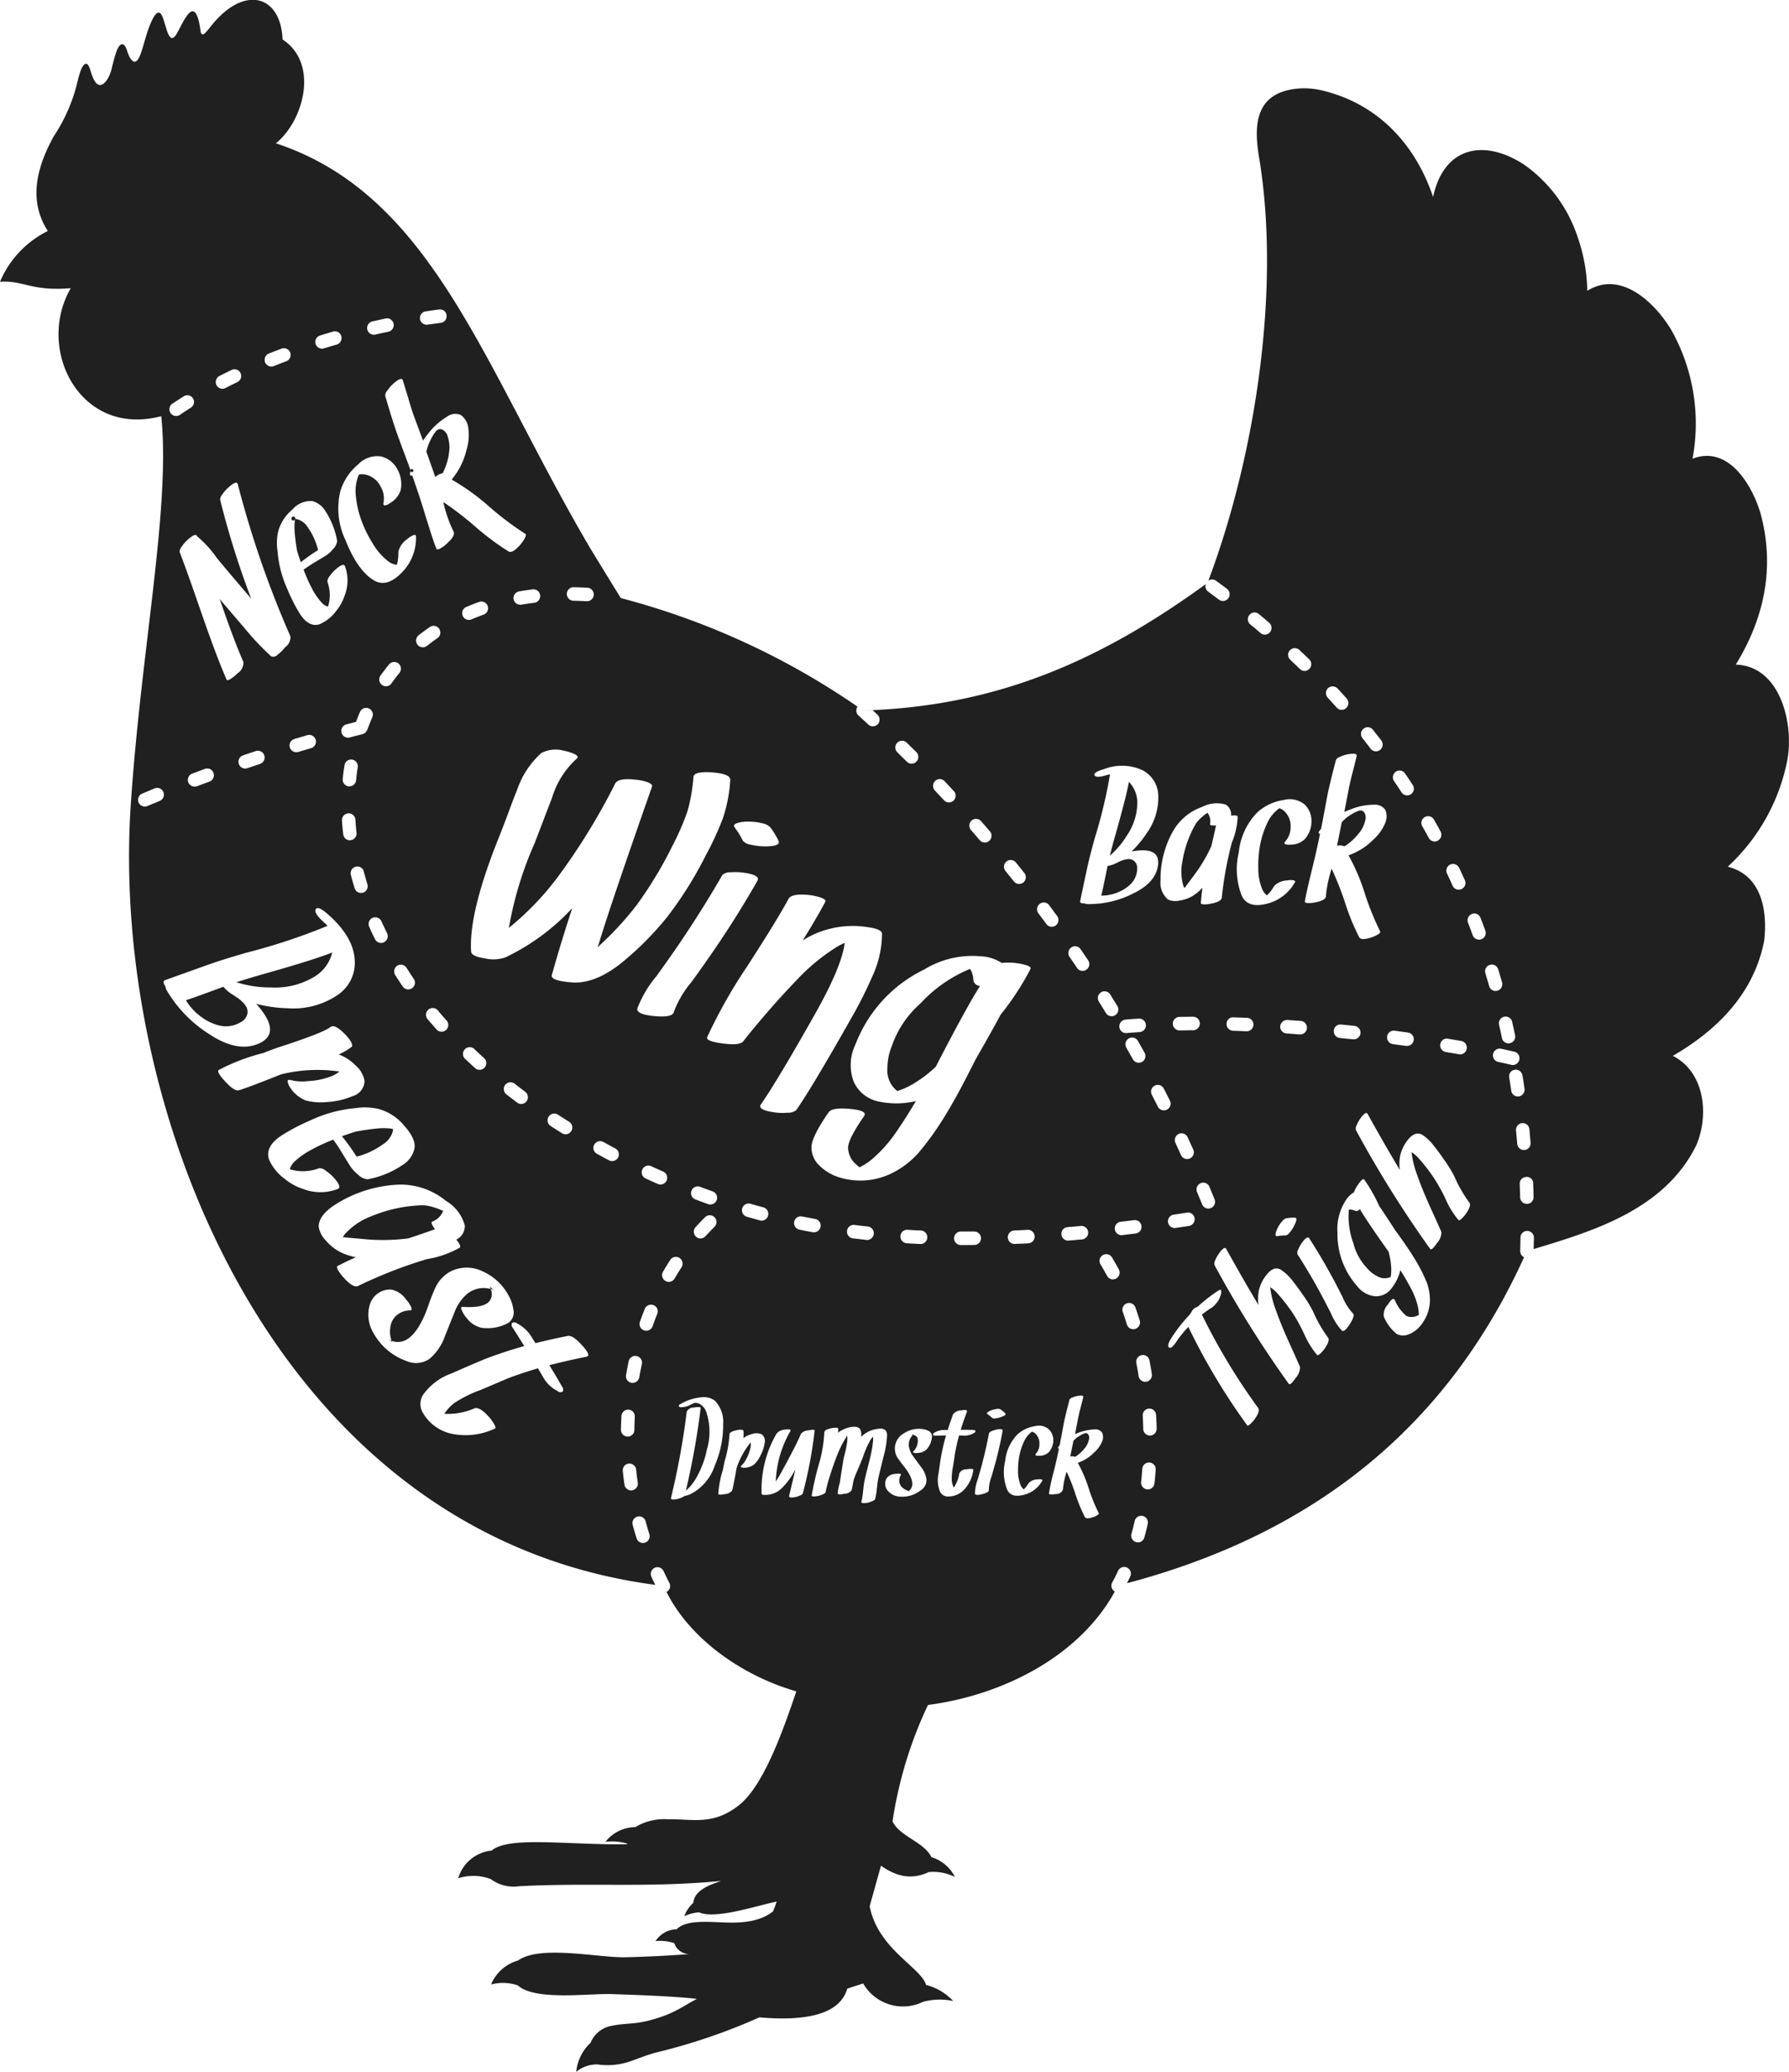 <svg xmlns="http://www.w3.org/2000/svg" width="209" height="242" viewBox="0 0 209 242">
<defs>
    <style>
      .cls-1 {
        fill: #202020;
        fill-rule: evenodd;
      }
    </style>
  </defs>
  <path class="cls-1" d="M3836.48,2775.7a2.215,2.215,0,0,0,1.29-1.25l-0.01-.01c-0.13-.06-0.22-0.1-0.29-0.13a0.576,0.576,0,0,1-.09-0.05,0.09,0.09,0,0,0-.05-0.01,9,9,0,0,0-1.13-.36,3.958,3.958,0,0,0-1.1-.1c-0.61.03-1.2,0.09-1.76,0.17a17.04,17.04,0,0,0-4,1.12,7.883,7.883,0,0,0-3.05,2.07c-0.08.11-.16,0.22-0.24,0.35,0.28,0.04.99,0.11,2.13,0.2a23.046,23.046,0,0,0,5.53-.05c1.3-.43,2.34-0.79,3.11-1.07C3836.45,2776.07,3836.33,2775.78,3836.48,2775.7Zm-5.77-9.02a2.6,2.6,0,0,0,1.2-1.62c0-.08-0.01-0.13-0.01-0.18-0.07-.03-0.09-0.03-0.06-0.01a1.624,1.624,0,0,0-.47-0.07,7.7,7.7,0,0,0-1.27.01c-0.9.09-1.75,0.22-2.55,0.37-0.51.16-1.05,0.34-1.6,0.54a24.9,24.9,0,0,1,1.71,2.38A8.87,8.87,0,0,0,3830.71,2766.68Zm12.84,16.93a0.165,0.165,0,0,1,.12.06,0.536,0.536,0,0,0,.11.05,2.073,2.073,0,0,1-.53-0.44c-0.05-.07-0.06-0.09-0.07-0.1s0.02,0.04.06,0.11a2.759,2.759,0,0,1,.08.27,0.076,0.076,0,0,0,.04.01A1.206,1.206,0,0,0,3843.55,2783.61Zm-11.78,6.13c0.07,0.08.07,0.06,0.01-.04a0.381,0.381,0,0,1-.03-0.1,2.607,2.607,0,0,1-.37-0.19A2.01,2.01,0,0,1,3831.77,2789.74Zm60.97,10.78a0.108,0.108,0,0,1,.06-0.04,0.219,0.219,0,0,1,.05-0.03,1.422,1.422,0,0,1-.33.11h0c0.06,0.01.09,0.03,0.14,0.04,0.01,0,.01-0.01.01-0.02A0.728,0.728,0,0,0,3892.74,2800.52Zm20.14-.13h-0.02a0.26,0.26,0,0,1-.13.02,0.689,0.689,0,0,1-.08.03,0.168,0.168,0,0,1-.08.04c-0.05.02-.08,0.03-0.1,0.04-0.08.04-.13,0.07-0.16,0.08a1.709,1.709,0,0,0-.17.11c-0.16.09-.27,0.17-0.36,0.23a4.577,4.577,0,0,0-.38.36v0.01h0c-0.24,1.19-.36,1.79-0.37,1.82a0.916,0.916,0,0,1,.56.04h0.01c0.09-.06.16-0.1,0.21-0.14a4.186,4.186,0,0,0,.91-0.87,2.3,2.3,0,0,0,.49-0.99,0.715,0.715,0,0,0-.1-0.65A0.54,0.54,0,0,0,3912.88,2800.39Zm-20.37.17h-0.01C3892.42,2800.57,3892.43,2800.57,3892.51,2800.56Zm-0.27,6.62c0.05-.01.05-0.02-0.02-0.02a0.433,0.433,0,0,0-.05-0.01,0.943,0.943,0,0,1-.18.11A0.732,0.732,0,0,1,3892.24,2807.18Zm-77.45-56.55c-0.01-.01-0.03-0.05-0.06-0.09a0.405,0.405,0,0,1-.05-0.09l-0.01-.01a0.828,0.828,0,0,0-.11-0.15c-0.04-.05-0.08-0.09-0.12-0.14a0.983,0.983,0,0,0-.14-0.13c-0.06-.07-0.11-0.11-0.13-0.14l-0.01-.01c-0.01.01-.02,0-0.02-0.01-0.16-.13-0.28-0.23-0.39-0.31v-0.01c-0.02,0-.03-0.01-0.05-0.01q-0.285-.2-0.54-0.36a4.166,4.166,0,0,1-1.06-.91c-2.53.94-3.99,1.46-4.38,1.57,0.14,0.23.2,0.32,0.18,0.29,0.1,0.15.19,0.27,0.26,0.36a1.306,1.306,0,0,0,.16.2l0.09,0.09a1.971,1.971,0,0,0,.26.28,3.02,3.02,0,0,0,.31.31,0.631,0.631,0,0,1,.15.12,0.918,0.918,0,0,1,.16.14,0.953,0.953,0,0,0,.22.15,0.892,0.892,0,0,1,.15.12c0.17,0.11.31,0.2,0.43,0.28a1.752,1.752,0,0,0,.23.12c0.09,0.04.17,0.09,0.26,0.13,0.17,0.07.29,0.13,0.36,0.15a4.131,4.131,0,0,0,1.03.28,3.321,3.321,0,0,0,2.13-.44,1.454,1.454,0,0,0,.82-1.1,1.545,1.545,0,0,0-.08-0.57C3814.82,2750.69,3814.8,2750.65,3814.79,2750.63Zm109.58-13.89c0.13-.17.46-0.6,0.97-1.3a18.417,18.417,0,0,0,2.17-3.59c0.24-1.02.43-1.84,0.55-2.44-0.48.03-.71-0.01-0.7-0.13a1.665,1.665,0,0,0-.29-1.34l-0.01.01a1.4,1.4,0,0,0-.2.13,0.172,0.172,0,0,1-.07.04,0.038,0.038,0,0,1-.02.02,7.207,7.207,0,0,0-.68.6,2.857,2.857,0,0,0-.5.67,11.209,11.209,0,0,0-.59,1.21,12.844,12.844,0,0,0-.87,3.03,5.971,5.971,0,0,0,.11,2.8C3924.28,2736.54,3924.32,2736.64,3924.37,2736.74Zm-5.5-10.07a3.542,3.542,0,0,0-.98-2.34q-0.315,1.7-1.54,6.05c-0.3,1.04-.53,1.9-0.69,2.57a10.134,10.134,0,0,0,1.99-2.36A6.882,6.882,0,0,0,3918.87,2726.67Zm-96,20.33a4.578,4.578,0,0,0,1.94-2.74c-1.41.56-4.01,1.38-7.83,2.46-1.38.39-2.5,0.73-3.36,1.01a12.844,12.844,0,0,0,4.02.61A8.866,8.866,0,0,0,3822.87,2747Zm120.17-15.15h0.03c0.13-.08.23-0.15,0.32-0.21a6.772,6.772,0,0,0,1.36-1.31,3.419,3.419,0,0,0,.74-1.49,1.094,1.094,0,0,0-.15-1,0.707,0.707,0,0,0-.34-0.18,0.227,0.227,0,0,1-.04-0.01,0.241,0.241,0,0,1-.19.03c-0.04.02-.07,0.03-0.12,0.05a0.591,0.591,0,0,1-.12.06,0.811,0.811,0,0,1-.14.05c-0.13.07-.22,0.11-0.26,0.13-0.1.06-.19,0.12-0.26,0.16a4.686,4.686,0,0,0-.53.36,6.552,6.552,0,0,0-.58.53,0.031,0.031,0,0,1-.01.02v0.01c-0.36,1.79-.54,2.7-0.55,2.74A1.327,1.327,0,0,1,3943.04,2731.85Zm-27.79,5.73a0.549,0.549,0,0,0,.19-0.02l0.09-.03a2.1,2.1,0,0,0,.29-0.05c0.11-.03.22-0.05,0.32-0.08a0.461,0.461,0,0,1,.14-0.05,0.537,0.537,0,0,1,.15-0.04,1.27,1.27,0,0,0,.18-0.09,0.593,0.593,0,0,1,.14-0.05c0.13-.07.24-0.12,0.34-0.17a0.5,0.5,0,0,0,.18-0.1l0.18-.12a1.742,1.742,0,0,0,.24-0.17,3.262,3.262,0,0,0,.59-0.56,2.536,2.536,0,0,0,.57-1.54,1.118,1.118,0,0,0-.38-0.97,1.1,1.1,0,0,0-.4-0.18,0.344,0.344,0,0,0-.09-0.01h-0.17a0.615,0.615,0,0,0-.14.01,0.59,0.59,0,0,1-.14.02,1.307,1.307,0,0,0-.14.04,1.063,1.063,0,0,0-.14.03h-0.01c0,0.01,0,.01-0.02.01-0.14.05-.25,0.09-0.34,0.13h-0.02a0.022,0.022,0,0,1-.02.02c-0.16.08-.31,0.14-0.44,0.21a3.156,3.156,0,0,1-1.01.33c-0.4,2.01-.65,3.16-0.74,3.46h0.26C3915.05,2737.6,3915.16,2737.59,3915.25,2737.58Zm-78.39-48.86a1.513,1.513,0,0,1,.83-0.43,0.035,0.035,0,0,0,.02-0.01c0.08-.15.14-0.28,0.19-0.39a7.064,7.064,0,0,0,.56-2.03,3.976,3.976,0,0,0-.15-1.85,1.192,1.192,0,0,0-.71-0.86,0.9,0.9,0,0,0-.44.02,0.06,0.06,0,0,1-.04.01,0.33,0.33,0,0,1-.17.15c-0.02.03-.04,0.06-0.08,0.11a1.085,1.085,0,0,1-.08.13c-0.05.06-.09,0.11-0.11,0.13-0.08.14-.14,0.22-0.16,0.27-0.07.12-.12,0.22-0.16,0.3a6.316,6.316,0,0,0-.3.65,5.752,5.752,0,0,0-.25.84v0.02a0.01,0.01,0,0,0,.01.01C3836.5,2687.7,3836.84,2688.68,3836.86,2688.72Zm53.97,71.72c0.09-.03.16-0.06,0.21-0.07a8.916,8.916,0,0,0,1.97-.97,13.954,13.954,0,0,0,2.31-1.8q3.615-7.005,5.17-9.43a0.848,0.848,0,0,1-.76-0.58,3.171,3.171,0,0,0-.28-1.22c-0.05-.07-0.09-0.13-0.14-0.19a16.294,16.294,0,0,0-5.77,4.02,11.7,11.7,0,0,0-3.35,4.98,6.924,6.924,0,0,0-.52,2.6A3.027,3.027,0,0,0,3890.83,2760.44Zm-69.68-61.77a20.353,20.353,0,0,1,2.01-1.42,7.81,7.81,0,0,0-1.16-2.59,2.16,2.16,0,0,0-1.35-1.03h-0.15a0.231,0.231,0,1,0-.02.05,2.982,2.982,0,0,0-.06.4,7.642,7.642,0,0,0,0,1.07c0.07,0.77.17,1.49,0.28,2.17C3820.83,2697.75,3820.98,2698.21,3821.15,2698.67Zm123.71,75.55a0.49,0.49,0,0,1-.48.23,1.806,1.806,0,0,0-.67-0.17c-0.05.01-.09,0.01-0.13,0.02a9.081,9.081,0,0,0,.52,3.9,6.565,6.565,0,0,0,1.61,2.93,3.6,3.6,0,0,0,1.16.92,1.681,1.681,0,0,0,1.6.1,0.392,0.392,0,0,1,.02-0.13,5.4,5.4,0,0,0,.02-1.22,8.228,8.228,0,0,0-.3-1.61C3946.51,2776.8,3945.4,2775.15,3944.86,2774.22Zm43.92-63.59c3.22-5.24,4.68-11.22,2.86-17.78-1.02-3.32-3.77-7.87-7.91-6.27a22.313,22.313,0,0,0-2.46-15c-1.91-3.22-5.92-7.07-9.84-4.61a19.694,19.694,0,0,0-1.09-6.18,16.742,16.742,0,0,0-6.33-8.59c-4.66-3.01-9.33-2.07-10.59,3.81-2-5.97-6.3-10.88-13.03-12.46a8.941,8.941,0,0,0-3.17-.16c-4.93.67-4.69,4.84-4.06,8.4,2.51,15.83-.77,35.32-6.09,49.29l0.09-.25a0.765,0.765,0,0,1,.91.01c0.43,0.31.85,0.62,1.27,0.94a0.8,0.8,0,0,1,.16,1.1,0.786,0.786,0,0,1-.63.32,0.807,0.807,0,0,1-.47-0.16c-0.42-.31-0.83-0.62-1.25-0.93a0.8,0.8,0,0,1-.29-0.89l0.21-.14c-11.82,8.61-24.01,14.44-40.25,14.91,0.37-.02.74-0.03,1.11-0.05l0.57,0.53a0.8,0.8,0,0,1,.05,1.12,0.828,0.828,0,0,1-.58.25,0.775,0.775,0,0,1-.53-0.21l-1.15-1.06a0.794,0.794,0,0,1-.11-1.03,87.87,87.87,0,0,0-27.65-12.68c-1.22-1.96-2.41-3.91-3.61-5.88-12.5-21.26-18.36-41.18-36.69-47.24,3.21-2.58,5.11-9.29.78-12.13-0.21-5.31-4.64-6.43-8.5-1.38-0.48.58-.97,1.25-1.09,0.34-0.19-1.49-.63-3.21-1.67-1.6-1.02,1.43-1.56,4.07-2.38,1.18-0.33-1-.67-3.02-1.8-0.36-0.44,1.06-.66,2.03-1,3.1-0.37,1.17-.79,1.82-1.39.85a5.5,5.5,0,0,1-.39-0.99c-0.37-.95-0.85-0.66-1.19.28-0.25.72-.41,1.4-0.58,2.09-0.29,1.19-1.42,2.94-2.22.8-0.18-.37-0.37-1.47-0.73-1.47-0.49,0-.81,1.18-1.13,2.55a19.583,19.583,0,0,1-2.61,5.84c-1.77,3.15-3.23,7.33-.74,11.14a11.7,11.7,0,0,0-5.59,5.93c2.84-.17,3.62,1.14,8.27.75-4.13,7.1,1.06,17.48,10.57,14.95,1.1,10.74-2.37,27.28-3.57,45.51-2.37,36.06,17.06,85.17,61.28,91-0.16-.31-0.31-0.63-0.45-0.94a0.8,0.8,0,0,1,.38-1.05,0.787,0.787,0,0,1,1.04.38c0.22,0.47.44,0.93,0.68,1.38a0.788,0.788,0,0,1-.33,1.06c2.67,5.37,8.68,9.75,15.16,11.61-1.4,4.13-3.74,10.97-6.7,13.3-3.05,2.39-5.33,1.6-8.31,1.64a6.59,6.59,0,0,0-3.81.92,4.473,4.473,0,0,0-3.48,1.72,6.206,6.206,0,0,1,2.53.2v0.08c-6.86.11-13.82-.99-15.82,0.74a4.528,4.528,0,0,0-3.91,3.23,5.817,5.817,0,0,1,3.81.1,4.479,4.479,0,0,0,3.34.83c8.32-.43,15.01.2,23.57-0.61-1.07.37-3.14,1-3.25,2.55a3.9,3.9,0,0,0-1.06,1.57,4.855,4.855,0,0,1,1.73-.46c1.89,0.88,6.93-.84,9.06-1.25q-0.18.57-.42,1.14c-1.73,1.36-4.06,1.37-6.07,1.28-1.8-.07-4.16-0.25-5.19.81a3.033,3.033,0,0,0-2.47,1.38,5.323,5.323,0,0,1,2.19.24,1.864,1.864,0,0,0,1.76,1.28c-2.53.19-5,.31-7.46,0.37-3.17.07-9.98-1.47-12.55,0.38a4.831,4.831,0,0,0-3.15,2.8,5.348,5.348,0,0,1,3.13.11c1.98,1.81,8.25.93,10.9,1.01,4.18,0.14,7.47.28,10.02,0.56-1.74.9-2.66,1.78-5.69,2.55-1.66.42-2.82,0.29-4.22,0.59a3.256,3.256,0,0,0-2.52,2,5.3,5.3,0,0,0-1.67,3.38,3.78,3.78,0,0,1,2.5-.86,8.178,8.178,0,0,0,3.35-.22c1.36-.41,2.22-0.87,3.75-1.24a69.019,69.019,0,0,0,11.79-4.04c5.89,0.51,9.45-.52,10.27-3.35,0.62-.21,1.24-0.41,1.86-0.61a5.367,5.367,0,0,0,7.01,2.14,7.482,7.482,0,0,1,3.5-.09,6.477,6.477,0,0,0-3.17-1.88c-0.51-1.98-5.63-4.2-6.58-9.19q0.66-2.37,1.32-4.73c1.73,1.2,3.49,1.72,5.58.74a5.649,5.649,0,0,1,3.06.57,4.538,4.538,0,0,0-2.75-2.31c-0.82-1.76-3.71-2.42-4.54-4.18a48.47,48.47,0,0,1,4.14-13.6c8.47-1.1,17.56-5.49,21.83-13.25h0a0.777,0.777,0,0,1-.3-1.07c0.24-.43.47-0.89,0.68-1.35a0.785,0.785,0,1,1,1.42.67c-0.12.26-.25,0.52-0.38,0.78,21.27-5.64,37.13-17.72,46.39-38.08a0.788,0.788,0,0,1-.45-0.73l0.03-1.56a0.775,0.775,0,0,1,.78-0.78h0.01a0.79,0.79,0,0,1,.78.79l-0.03,1.33-0.79.24c6.8-2.09,15.92-4.45,19.8-12.39,1.52-3.6.94-8.55-2.75-10.42,5.18-3,9.47-7.28,10.67-13.44,0.41-3.54-.31-7.68-4.26-8.65a22.875,22.875,0,0,0,6.98-12.54C3995.57,2717.49,3993.98,2710.79,3988.78,2710.63Zm-26.12,41.73c0.11,0.52.23,1.04,0.34,1.56a0.785,0.785,0,0,1-.61.93,0.875,0.875,0,0,1-.16.02,0.788,0.788,0,0,1-.77-0.63c-0.1-.51-0.21-1.02-0.33-1.52A0.786,0.786,0,1,1,3962.66,2752.36Zm-7.25-18.37a0.8,0.8,0,0,1,1.05.37c0.23,0.48.45,0.96,0.67,1.45a0.785,0.785,0,0,1-1.43.65c-0.21-.48-0.43-0.95-0.65-1.42A0.784,0.784,0,0,1,3955.41,2733.99Zm-0.25,20.34,1.55,0.26a0.8,0.8,0,0,1,.64.92,0.79,0.79,0,0,1-.77.65,0.675,0.675,0,0,1-.14-0.02l-1.54-.26a0.785,0.785,0,0,1-.64-0.91A0.77,0.77,0,0,1,3955.16,2754.33Zm-2.71-25.89a0.789,0.789,0,0,1,1.07.29c0.26,0.46.52,0.92,0.77,1.39a0.789,0.789,0,0,1-.31,1.07,0.736,0.736,0,0,1-.37.1,0.783,0.783,0,0,1-.69-0.41c-0.25-.46-0.5-0.91-0.76-1.36A0.788,0.788,0,0,1,3952.45,2728.44Zm-3.39-5.3a0.777,0.777,0,0,1,1.09.21c0.3,0.44.59,0.88,0.88,1.32a0.784,0.784,0,1,1-1.31.86c-0.28-.43-0.57-0.86-0.86-1.29A0.8,0.8,0,0,1,3949.06,2723.14Zm-0.13,30.25,1.56,0.22a0.784,0.784,0,0,1-.11,1.56h-0.11l-1.55-.21a0.8,0.8,0,0,1-.67-0.89A0.788,0.788,0,0,1,3948.93,2753.39Zm-3.64-35.27a0.771,0.771,0,0,1,1.1.12c0.33,0.42.66,0.83,0.98,1.25a0.8,0.8,0,0,1-.15,1.11,0.763,0.763,0,0,1-.47.16,0.776,0.776,0,0,1-.63-0.31c-0.31-.41-0.63-0.82-0.95-1.23A0.781,0.781,0,0,1,3945.29,2718.12Zm-4.14-4.74a0.8,0.8,0,0,1,1.11.04c0.36,0.39.72,0.78,1.07,1.18a0.79,0.79,0,0,1-.07,1.11,0.74,0.74,0,0,1-.52.2,0.748,0.748,0,0,1-.58-0.26c-0.35-.39-0.7-0.77-1.05-1.16A0.8,0.8,0,0,1,3941.15,2713.38Zm-1.08,16.78c0.06-.09.13-0.19,0.21-0.29-0.02.03,0,.01,0.06-0.07,0.08-.42.22-1.14,0.41-2.17,0.17-.92.31-1.65,0.41-2.17,0.11-.46.25-1.08,0.44-1.85,0.23-.91.39-1.53,0.47-1.85a0.865,0.865,0,0,1,.5-0.37,3.748,3.748,0,0,1,.93-0.29c0.72-.13,1.05-0.06.99,0.22-0.07.3-.22,0.92-0.46,1.85-0.2.77-.34,1.38-0.44,1.85-0.07.4-.25,1.33-0.54,2.82,0.29-.13.57-0.24,0.85-0.34a6.99,6.99,0,0,1,2.59-.5,1.478,1.478,0,0,1,1.35.59,2,2,0,0,1-.07,1.67,5.363,5.363,0,0,1-1.35,1.83,7.466,7.466,0,0,1-2.36,1.61c-0.18.08-.35,0.15-0.52,0.21a23.19,23.19,0,0,1,1.89,4.41,32.243,32.243,0,0,0,1.81,4.48c0.05,0.09-.04.2-0.25,0.34a3.924,3.924,0,0,1-.79.36c-0.79.26-1.27,0.25-1.42-.04a26.219,26.219,0,0,1-1.63-3.98,37.43,37.43,0,0,0-1.58-4.01,14.374,14.374,0,0,0-.67,3.2c0,0.33-.42.57-1.24,0.73a3.249,3.249,0,0,1-.84.08c-0.25-.01-0.38-0.06-0.38-0.15,0.03-.36.33-1.73,0.91-4.09,0.29-1.17.58-2.45,0.86-3.85C3940.05,2730.35,3940,2730.27,3940.07,2730.16Zm4.87,23.54a0.8,0.8,0,0,1-.78.7h-0.09l-1.55-.16a0.791,0.791,0,0,1-.7-0.86,0.771,0.771,0,0,1,.86-0.71l1.56,0.16A0.8,0.8,0,0,1,3944.94,2753.7Zm-8.65.01a0.786,0.786,0,0,1-.73-0.84,0.812,0.812,0,0,1,.84-0.73l1.57,0.11a0.792,0.792,0,0,1-.06,1.58h-0.06Zm0.9,22.46a3.285,3.285,0,0,1-.51.78,0.89,0.89,0,0,1-.47.36,5.261,5.261,0,0,0-1.01.08c-0.18.03-.22-0.1-0.15-0.4a2.307,2.307,0,0,1,.21-0.55,3.222,3.222,0,0,1,.51-0.77,1.134,1.134,0,0,1,.47-0.36,5.36,5.36,0,0,1,1.02-.08C3937.53,2775.23,3937.51,2775.55,3937.19,2776.17Zm-0.49-67.22a0.776,0.776,0,0,1,1.1-.03c0.39,0.36.77,0.73,1.15,1.09a0.791,0.791,0,0,1,.01,1.12,0.757,0.757,0,0,1-.56.24,0.776,0.776,0,0,1-.54-0.23c-0.37-.36-0.75-0.72-1.13-1.08A0.788,0.788,0,0,1,3936.7,2708.95Zm-4.74-4.12a0.771,0.771,0,0,1,1.1-.11c0.41,0.34.81,0.68,1.21,1.02a0.791,0.791,0,0,1,.09,1.11,0.774,0.774,0,0,1-.59.28,0.753,0.753,0,0,1-.51-0.19c-0.39-.34-0.79-0.67-1.19-1A0.783,0.783,0,0,1,3931.96,2704.83Zm0.93,23.06a5.818,5.818,0,0,1,3.06-1.44,2.738,2.738,0,0,1,2.49.54,2.7,2.7,0,0,1,.77,2.05,3.089,3.089,0,0,1-.83,2.03,2.413,2.413,0,0,1-1.65.59,1.317,1.317,0,0,1-.51-0.04c-0.2-.05-0.21-0.18-0.06-0.35a2.388,2.388,0,0,0,.61-1.62,2.344,2.344,0,0,0-.7-1.87,1.674,1.674,0,0,0-.46-0.32c-0.06-.02-0.1-0.04-0.14-0.05h-0.01a0.01,0.01,0,0,0-.01.01,4.269,4.269,0,0,0-1.41,1.73,10.672,10.672,0,0,0-.83,2.56,13.218,13.218,0,0,0-.21,2.65,6.244,6.244,0,0,0,.46,2.5,1.71,1.71,0,0,0,.55.72c0.07-.06.12-0.11,0.16-0.15a4.969,4.969,0,0,0,.68-0.93,2.09,2.09,0,0,1,1.44-.65,2.319,2.319,0,0,1,.61-0.05c0.34,0.02.46,0.1,0.37,0.27a5.151,5.151,0,0,1-2.82,2.36c-1.7.55-2.81,0.31-3.35-.73a8.432,8.432,0,0,1-.38-5.12A7.732,7.732,0,0,1,3932.89,2727.89Zm-0.46,24.81a0.783,0.783,0,0,1-.78.76h-0.03l-1.56-.06a0.771,0.771,0,0,1-.76-0.81,0.749,0.749,0,0,1,.8-0.76l1.58,0.06A0.775,0.775,0,0,1,3932.43,2752.7Zm-9.36-22.67a6.327,6.327,0,0,1,3.38-2.78,3.684,3.684,0,0,1,2.72-.28,1.327,1.327,0,0,1,.65,1.3c0.51-.06.77-0.01,0.77,0.14a8.834,8.834,0,0,1-.68,3.02,41.686,41.686,0,0,0-1.17,6.39c-0.02.33-.44,0.58-1.26,0.73a3.679,3.679,0,0,1-.83.09q-0.375-.03-0.36-0.15c0.04-.56.1-1.17,0.19-1.8a5.882,5.882,0,0,1-.9.8,3.986,3.986,0,0,1-1.74.69,2.1,2.1,0,0,1-1.39-.11,2.551,2.551,0,0,1-.87-2.21A11.359,11.359,0,0,1,3923.07,2730.03Zm2.31,23.31c-0.52,0-1.04.01-1.56,0.02h-0.01a0.79,0.79,0,0,1-.01-1.58c0.52-.01,1.04-0.01,1.58-0.02h0A0.79,0.79,0,0,1,3925.38,2753.34Zm-0.37,14.97a0.711,0.711,0,0,1-.32.07,0.787,0.787,0,0,1-.72-0.46l-0.65-1.42a0.8,0.8,0,0,1,.38-1.05,0.778,0.778,0,0,1,1.04.38l0.66,1.44A0.782,0.782,0,0,1,3925.01,2768.31Zm1.26,2.89a0.775,0.775,0,0,1,1.02.42l0.6,1.46a0.791,0.791,0,0,1-.73,1.09,0.789,0.789,0,0,1-.72-0.49l-0.6-1.45A0.8,0.8,0,0,1,3926.27,2771.2Zm-13.26-36.82c0.22-1,.52-2.18.91-3.56a56.821,56.821,0,0,0,1.73-7.21,0.419,0.419,0,0,1,.04-0.15c-0.03,0-.07.01-0.11,0.01h-0.05a0.3,0.3,0,0,1-.11.03c0.05-.02-0.02.01-0.22,0.06-0.81.24-1.26,0.23-1.34-.04-0.06-.22.32-0.46,1.14-0.69a5.751,5.751,0,0,1,4.42.11,3.416,3.416,0,0,1,1.89,2.85,7.08,7.08,0,0,1-1.31,4.48,12.408,12.408,0,0,1-1.81,2.19c2.22-.41,3.26.1,3.1,1.55-0.15,1.38-1.13,2.51-2.94,3.37a11.27,11.27,0,0,1-5.33,1.22,0.781,0.781,0,0,1-.32-0.08c-0.4.01-.56-0.08-0.51-0.28C3912.18,2738.29,3912.45,2737,3913.01,2734.38Zm4.86,19.92a0.774,0.774,0,0,1,1.07.29l0.77,1.37a0.791,0.791,0,0,1-.3,1.08,0.849,0.849,0,0,1-.38.09,0.77,0.77,0,0,1-.68-0.4l-0.77-1.36A0.791,0.791,0,0,1,3917.87,2754.3Zm-1.1-1.34a0.787,0.787,0,0,1,.71-0.86c0.51-.05,1.04-0.09,1.58-0.12a0.787,0.787,0,0,1,.1,1.57c-0.52.04-1.04,0.07-1.54,0.12h-0.07A0.782,0.782,0,0,1,3916.77,2752.96Zm3.52,38.95c0.1,0.53.19,1.05,0.27,1.58a0.777,0.777,0,0,1-.65.9,0.487,0.487,0,0,1-.12.01,0.783,0.783,0,0,1-.77-0.66q-0.12-.78-0.27-1.53a0.786,0.786,0,0,1,.63-0.92A0.772,0.772,0,0,1,3920.29,2791.91Zm-4.01-40.33a0.7,0.7,0,0,1-.41.12,0.779,0.779,0,0,1-.67-0.37l-0.82-1.33a0.8,0.8,0,0,1,.24-1.09,0.778,0.778,0,0,1,1.08.25l0.83,1.34A0.778,0.778,0,0,1,3916.28,2751.58Zm-5.13-7.91a0.777,0.777,0,0,1,1.09.2c0.3,0.44.6,0.87,0.89,1.31a0.788,0.788,0,0,1-.22,1.09,0.76,0.76,0,0,1-.43.14,0.816,0.816,0,0,1-.66-0.35c-0.28-.44-0.58-0.87-0.87-1.29A0.8,0.8,0,0,1,3911.15,2743.67Zm-0.44,32.67,1.56-.14a0.788,0.788,0,0,1,.14,1.57l-1.57.14h-0.06a0.778,0.778,0,0,1-.78-0.73A0.769,0.769,0,0,1,3910.71,2776.34Zm-3.24-37.77a0.784,0.784,0,0,1,1.1.16l0.93,1.27a0.793,0.793,0,0,1-.16,1.1,0.819,0.819,0,0,1-.47.15,0.773,0.773,0,0,1-.63-0.32l-0.93-1.25A0.8,0.8,0,0,1,3907.47,2738.57Zm-0.6,38.83a0.785,0.785,0,0,1-.74.83c-0.53.03-1.05,0.05-1.58,0.07h-0.03a0.775,0.775,0,0,1-.78-0.75,0.784,0.784,0,0,1,.75-0.82c0.52-.02,1.04-0.05,1.55-0.08A0.787,0.787,0,0,1,3906.87,2777.4Zm-3.29-43.77a0.779,0.779,0,0,1,1.1.11l0.99,1.23a0.792,0.792,0,0,1-.12,1.11,0.789,0.789,0,0,1-1.1-.12l-0.98-1.22A0.792,0.792,0,0,1,3903.58,2733.63Zm-4.08-4.78a0.788,0.788,0,0,1,1.11.06c0.35,0.4.69,0.8,1.04,1.2a0.791,0.791,0,0,1-.09,1.11,0.753,0.753,0,0,1-.51.19,0.764,0.764,0,0,1-.59-0.27c-0.34-.4-0.68-0.79-1.02-1.18A0.788,0.788,0,0,1,3899.5,2728.85Zm-4.25-4.63a0.767,0.767,0,0,1,1.1.03l1.08,1.15a0.788,0.788,0,0,1-.03,1.11,0.774,0.774,0,0,1-1.11-.03l-1.07-1.14A0.791,0.791,0,0,1,3895.25,2724.22Zm5.3,20.48a4.863,4.863,0,0,1,2.48.78,6.814,6.814,0,0,1,1.79.03,5.83,5.83,0,0,1,.91.18q0.765,0.21.66,0.48a0.347,0.347,0,0,1-.06.09,0.944,0.944,0,0,1-.03.09,32.1,32.1,0,0,1-3.42,5.19c-0.5.97-1.49,2.73-2.94,5.27-1.32,2.64-2.39,4.64-3.23,6.01a34.837,34.837,0,0,1-3.38,4.81,10.233,10.233,0,0,1-3.35,2.51,8.325,8.325,0,0,1-6.13.32,5.7,5.7,0,0,1-2.09-1.28,2.922,2.922,0,0,1-.96-2.2q0.03-1.215,2-4.05c0.29-.42,1.18-0.54,2.65-0.39,1.3,0.14,1.79.42,1.49,0.84-1.26,1.82-1.88,3.05-1.86,3.71a2.618,2.618,0,0,0,.89,1.88c0.15,0.14.31,0.27,0.45,0.38,0.15-.08.26-0.14,0.32-0.17a7.448,7.448,0,0,0,1.41-1.02,16.239,16.239,0,0,0,2.59-2.99c0.73-1.06,1.48-2.24,2.26-3.56a9.714,9.714,0,0,1-4.21.08,4.077,4.077,0,0,1-3.05-2.33,5.522,5.522,0,0,1,.21-4.39,16.1,16.1,0,0,1,8.03-8.73A10.752,10.752,0,0,1,3900.55,2744.7Zm2.88,53.37c0.14,0.14-.02.29-0.49,0.45a2.4,2.4,0,0,1-.63.15,0.543,0.543,0,0,1-.41-0.05,3.794,3.794,0,0,0-.55-0.45c-0.1-.06-0.06-0.16.12-0.27a2.017,2.017,0,0,1,.36-0.18,4.08,4.08,0,0,1,.63-0.15,0.791,0.791,0,0,1,.42.05A4.427,4.427,0,0,1,3903.43,2798.07Zm-2.83-20.44a0.777,0.777,0,0,1-.78.79l-0.94.01h-0.63a0.79,0.79,0,0,1,0-1.58h1.57A0.781,0.781,0,0,1,3900.6,2777.63Zm-6.27-.07a0.789,0.789,0,0,1-.78.75h-0.04c-0.53-.03-1.05-0.05-1.57-0.09a0.778,0.778,0,0,1-.74-0.83,0.756,0.756,0,0,1,.83-0.74c0.52,0.03,1.03.06,1.55,0.08A0.786,0.786,0,0,1,3894.33,2777.56Zm-6.25-.43a0.8,0.8,0,0,1-.78.71c-0.03,0-.06-0.01-0.09-0.01l-1.57-.18a0.791,0.791,0,0,1,.2-1.57c0.51,0.07,1.03.13,1.54,0.18A0.8,0.8,0,0,1,3888.08,2777.13Zm-6.22-.84a0.781,0.781,0,0,1-.77.65,0.66,0.66,0,0,1-.14-0.01c-0.52-.09-1.04-0.19-1.55-0.3a0.784,0.784,0,0,1,.3-1.54c0.51,0.1,1.02.2,1.53,0.29A0.781,0.781,0,0,1,3881.86,2776.29Zm8.96-56.53a0.779,0.779,0,0,1,1.11-.01l1.12,1.1a0.791,0.791,0,0,1,0,1.12,0.741,0.741,0,0,1-.55.23,0.779,0.779,0,0,1-.56-0.23l-1.11-1.1A0.788,0.788,0,0,1,3890.82,2719.76Zm-10.51,17.76a6.605,6.605,0,0,1,1.2.21c0.71,0.19,1.01.39,0.91,0.6-0.69,1.29-1.57,2.8-2.64,4.51a13.163,13.163,0,0,1,1.32-.71,11.024,11.024,0,0,1,6.41-.81q1.515,0.225,1.53.75a11.853,11.853,0,0,1-1.11,4.93,49,49,0,0,1-2.5,4.96q-4.53,8.01-6.41,10.71a1.483,1.483,0,0,1-1.02.3,6.174,6.174,0,0,1-1.65-.06c-1.26-.19-1.74-0.5-1.46-0.91q1.89-2.7,6.31-10.53,3.165-5.61,3.48-8.34a9.611,9.611,0,0,0-1.01.53,23.352,23.352,0,0,0-4.12,3.32,100.171,100.171,0,0,0-6.72,7.65c-0.28.35-1.08,0.43-2.42,0.25s-1.93-.42-1.79-0.74a59.477,59.477,0,0,1,4.6-8.16c2.48-3.83,4.1-6.49,4.89-7.97C3878.32,2737.59,3879.06,2737.42,3880.31,2737.52Zm-4.58,37.47a0.79,0.79,0,0,1-.76.59,0.747,0.747,0,0,1-.2-0.03l-0.25-.07c-0.42-.12-0.85-0.24-1.28-0.36a0.794,0.794,0,0,1-.53-0.98,0.783,0.783,0,0,1,.97-0.53c0.42,0.12.84,0.24,1.25,0.35l0.24,0.06A0.8,0.8,0,0,1,3875.73,2774.99Zm-6.74-1.3a0.842,0.842,0,0,1-.27-0.04c-0.49-.18-0.98-0.36-1.48-0.55a0.784,0.784,0,0,1-.46-1.01,0.776,0.776,0,0,1,1.01-.46c0.49,0.18.98,0.36,1.46,0.53A0.787,0.787,0,0,1,3868.99,2773.69Zm0.48,2.61c-0.36.36-.71,0.73-1.06,1.1a0.762,0.762,0,0,1-.57.26,0.775,0.775,0,0,1-.53-0.21,0.788,0.788,0,0,1-.05-1.11c0.36-.4.73-0.79,1.12-1.17a0.767,0.767,0,0,1,1.1.02A0.779,0.779,0,0,1,3869.47,2776.3Zm2.88-47.22a3.876,3.876,0,0,1,1.03-.11,6.784,6.784,0,0,1,1.65.19,1.839,1.839,0,0,1,.95.46,9.092,9.092,0,0,1,.96,1.57c0.22,0.45-.3.67-1.56,0.67a6.7,6.7,0,0,1-1.64-.19,1.515,1.515,0,0,1-.96-0.47,9.427,9.427,0,0,0-.96-1.56C3871.64,2729.39,3871.81,2729.2,3872.35,2729.08Zm0.7,5.88c1.19,0.19,1.67.49,1.44,0.91q-2.2,3.885-5,8c-0.9,1.3-1.8,2.59-2.72,3.85a11.852,11.852,0,0,0-2.03,3.43c-0.07.5-.83,0.67-2.26,0.54-1.41-.13-2.09-0.42-2.03-0.87a12.943,12.943,0,0,1,2.22-3.77c1.01-1.41,1.92-2.69,2.71-3.85q2.835-4.2,5.01-8a1.368,1.368,0,0,1,.99-0.31A6.8,6.8,0,0,1,3873.05,2734.96Zm-12.07,57.4c-0.11.51-.21,1.01-0.3,1.52a0.79,0.79,0,0,1-.77.65,0.66,0.66,0,0,1-.14-0.01,0.783,0.783,0,0,1-.63-0.91c0.09-.53.19-1.06,0.3-1.58A0.788,0.788,0,1,1,3860.98,2792.36Zm-7.96-90.77h0.01c0.53,0.01,1.06.03,1.6,0.06a0.791,0.791,0,0,1-.05,1.58h-0.04c-0.52-.03-1.03-0.05-1.54-0.06A0.79,0.79,0,0,1,3853.02,2701.59Zm-1.1,19.11a4.865,4.865,0,0,1,1.01.3c0.54,0.22.69,0.43,0.44,0.62a10.1,10.1,0,0,0-2.88,4.57q-1.815,4.74-2.04,5.32a42,42,0,0,0-3,9.87,33.409,33.409,0,0,0,5.6-5.79,74.8,74.8,0,0,0,6.82-11.07c0.25-.46,1.07-0.61,2.44-0.44a5.483,5.483,0,0,1,1.38.3c0.38,0.16.54,0.33,0.49,0.48q-4.965,14.13-6.35,18.79c0.18-.17.25-0.24,0.19-0.2a36.137,36.137,0,0,0,4.4-4.79,46.976,46.976,0,0,0,4.1-6.79,29.742,29.742,0,0,0,1.78-4.07,19.783,19.783,0,0,0,.71-4.03c0.03-.47.76-0.65,2.2-0.55,1.44,0.12,2.14.41,2.1,0.9a17.039,17.039,0,0,1-.87,4.49,34.785,34.785,0,0,1-1.98,4.29,44.386,44.386,0,0,1-4.52,7.21,35.548,35.548,0,0,1-4.78,4.9c-2.14,1.86-4.15,2.77-6.01,2.76a12.5,12.5,0,0,1-1.52-.16c-0.86-.16-1.24-0.39-1.17-0.69,0.67-2.4,1.46-5.01,2.39-7.84a25.637,25.637,0,0,1-7.81,5.75,4.358,4.358,0,0,1-2.46.1c-0.99-.15-1.5-0.41-1.54-0.75-0.21-3.02.88-7.52,3.3-13.51,0.23-.57.57-1.47,1.04-2.7,0.43-1.2.78-2.1,1.04-2.73a10.141,10.141,0,0,1,2.82-4.28A3.627,3.627,0,0,1,3851.92,2720.7Zm0.82,44.42a0.791,0.791,0,0,1-.67.37,0.779,0.779,0,0,1-.41-0.12c-0.45-.28-0.89-0.56-1.33-0.85a0.782,0.782,0,0,1-.23-1.09,0.77,0.77,0,0,1,1.08-.23c0.44,0.28.87,0.56,1.31,0.83A0.792,0.792,0,0,1,3852.74,2765.12Zm-5.22-3.49a0.773,0.773,0,0,1-.63.32,0.763,0.763,0,0,1-.47-0.16c-0.42-.31-0.84-0.64-1.26-0.96a0.8,0.8,0,0,1-.14-1.11,0.792,0.792,0,0,1,1.1-.14c0.41,0.32.82,0.63,1.24,0.95A0.793,0.793,0,0,1,3847.52,2761.63Zm-7.22-6.06a0.78,0.78,0,0,1,1.11-.04c0.37,0.36.76,0.71,1.14,1.06a0.789,0.789,0,0,1,.06,1.11,0.748,0.748,0,0,1-.58.26,0.764,0.764,0,0,1-.53-0.2c-0.39-.35-0.78-0.72-1.17-1.08A0.788,0.788,0,0,1,3840.3,2755.57Zm-0.24-50.64a0.782,0.782,0,0,1,.41-1.03c0.49-.21.99-0.41,1.5-0.59a0.786,0.786,0,0,1,.53,1.48c-0.48.18-.96,0.36-1.42,0.56a0.8,0.8,0,0,1-.3.06A0.77,0.77,0,0,1,3840.06,2704.93Zm9.04-2.4a0.787,0.787,0,0,1-.68.88c-0.51.06-1.01,0.13-1.51,0.22a0.615,0.615,0,0,1-.14.01,0.786,0.786,0,0,1-.13-1.56q0.78-.135,1.59-0.24A0.785,0.785,0,0,1,3849.1,2702.53Zm-13.37-33.16c0.52-.08,1.05-0.16,1.57-0.22a0.755,0.755,0,0,1,.87.68,0.781,0.781,0,0,1-.67.88l-1.55.21a0.375,0.375,0,0,1-.11.01A0.784,0.784,0,0,1,3835.73,2669.37Zm-2.67,8.05c0.1,0.33.31,1.01,0.62,2.03,0.24,0.85.46,1.52,0.63,2.02,0.16,0.42.52,1.42,1.11,3,0.19-.29.39-0.56,0.6-0.82a8.032,8.032,0,0,1,2.19-1.97,1.631,1.631,0,0,1,1.62-.21,2.2,2.2,0,0,1,.89,1.62,5.955,5.955,0,0,1-.24,2.53,8.261,8.261,0,0,1-1.33,2.9c-0.13.17-.25,0.34-0.38,0.5a26.222,26.222,0,0,1,4.33,3.11,35.312,35.312,0,0,0,4.28,3.23c0.09,0.05.07,0.21-.05,0.46a4.327,4.327,0,0,1-.54.8c-0.61.7-1.07,0.97-1.38,0.79a29.77,29.77,0,0,1-3.83-2.85,38.282,38.282,0,0,0-3.79-2.92,15.479,15.479,0,0,0,1.19,3.44c0.18,0.31-.08.79-0.77,1.41a3.28,3.28,0,0,1-.76.56c-0.24.14-.39,0.16-0.44,0.08-0.19-.36-0.68-1.84-1.47-4.43-0.39-1.27-.85-2.66-1.38-4.16-0.18.05-.27,0.01-0.26-0.14a2.8,2.8,0,0,1,.03-0.4,0.182,0.182,0,1,0,.01-0.1c-0.15-.45-0.43-1.21-0.84-2.3-0.36-.98-0.65-1.75-0.84-2.31-0.17-.5-0.39-1.17-0.65-2.01-0.3-1.01-.5-1.68-0.61-2.04a0.967,0.967,0,0,1,.27-0.64,4.2,4.2,0,0,1,.72-0.82C3832.6,2677.25,3832.96,2677.12,3833.06,2677.42Zm2.99,73.51a0.779,0.779,0,0,1,1.1.09c0.33,0.4.67,0.79,1.02,1.18a0.789,0.789,0,0,1-.06,1.11,0.764,0.764,0,0,1-.53.2,0.8,0.8,0,0,1-.58-0.26c-0.35-.4-0.7-0.8-1.05-1.21A0.792,0.792,0,0,1,3836.05,2750.93Zm-0.65-42.32a0.79,0.79,0,0,1-.49-1.41c0.42-.33.86-0.65,1.31-0.96a0.774,0.774,0,0,1,1.08.2,0.788,0.788,0,0,1-.2,1.1c-0.42.29-.82,0.59-1.22,0.9A0.725,0.725,0,0,1,3835.4,2708.61Zm-5.9-38.07c0.52-.11,1.04-0.23,1.55-0.34a0.788,0.788,0,0,1,.93.61,0.8,0.8,0,0,1-.61.94c-0.5.1-1.01,0.21-1.52,0.33a1.114,1.114,0,0,1-.17.02,0.791,0.791,0,0,1-.77-0.61A0.8,0.8,0,0,1,3829.5,2670.54Zm-1.65,16.7a3.043,3.043,0,0,1,2.67-.92,2.925,2.925,0,0,1,1.91,1.51,3.52,3.52,0,0,1,.38,2.42,2.755,2.755,0,0,1-1.24,1.51,1.366,1.366,0,0,1-.51.26c-0.22.06-.31-0.05-0.26-0.31a2.659,2.659,0,0,0-.34-1.89,2.607,2.607,0,0,0-1.74-1.38,1.95,1.95,0,0,0-.62-0.04,1.425,1.425,0,0,1-.16.03l-0.01.01a0.031,0.031,0,0,0-.01.02,4.862,4.862,0,0,0-.35,2.46,11.708,11.708,0,0,0,.67,2.92,14.207,14.207,0,0,0,1.31,2.65,7.115,7.115,0,0,0,1.87,2.12,1.885,1.885,0,0,0,.94.36c0.03-.1.05-0.17,0.07-0.23a6.3,6.3,0,0,0,.11-1.28,2.383,2.383,0,0,1,1-1.46,2.671,2.671,0,0,1,.55-0.39c0.34-.19.51-0.17,0.51,0.04a5.756,5.756,0,0,1-1.34,3.88c-1.3,1.5-2.5,1.92-3.61,1.24q-1.89-1.155-3.28-4.66a8.593,8.593,0,0,1-.61-5.73A6.494,6.494,0,0,1,3827.85,2687.24Zm-1.16,40.76a0.8,0.8,0,0,1,.83.74c0.03,0.5.07,1.01,0.13,1.53a0.786,0.786,0,0,1-.69.87c-0.03,0-.06.01-0.09,0.01a0.779,0.779,0,0,1-.77-0.7c-0.07-.55-0.12-1.08-0.15-1.61A0.793,0.793,0,0,1,3826.69,2728Zm-0.65-4.01c0.05-.55.12-1.08,0.21-1.61a0.77,0.77,0,0,1,.9-0.65,0.783,0.783,0,0,1,.64.9c-0.08.5-.14,1.01-0.19,1.52a0.789,0.789,0,0,1-.78.7h-0.08A0.779,0.779,0,0,1,3826.04,2723.99Zm1.51,10.25a0.759,0.759,0,0,1,.95.56c0.13,0.49.27,0.99,0.42,1.48a0.789,0.789,0,0,1-.51.99,0.969,0.969,0,0,1-.23.03,0.771,0.771,0,0,1-.75-0.55c-0.16-.52-0.31-1.04-0.44-1.55A0.786,0.786,0,0,1,3827.55,2734.24Zm1.38-16.04a0.138,0.138,0,0,1-.03.04,0.79,0.79,0,0,1-.54.51l-1.51.39a0.645,0.645,0,0,1-.2.03,0.794,0.794,0,0,1-.19-1.56l1.13-.29c0.15-.39.3-0.78,0.47-1.17a0.783,0.783,0,1,1,1.43.64C3829.29,2717.25,3829.1,2717.72,3828.93,2718.2Zm0.59,22.01a0.8,0.8,0,0,1,1.04.4c0.21,0.46.43,0.93,0.66,1.39a0.8,0.8,0,0,1-.36,1.06,0.719,0.719,0,0,1-.35.08,0.778,0.778,0,0,1-.7-0.44c-0.24-.48-0.47-0.96-0.68-1.45A0.791,0.791,0,0,1,3829.52,2740.21Zm1.57-27.05a0.738,0.738,0,0,1-.45-0.15,0.786,0.786,0,0,1-.19-1.1q0.48-.66.99-1.29a0.785,0.785,0,1,1,1.21,1c-0.32.39-.63,0.79-0.92,1.21A0.787,0.787,0,0,1,3831.09,2713.16Zm1.32,32.64a0.787,0.787,0,0,1,1.08.24l0.22,0.34q0.3,0.48.63,0.96a0.787,0.787,0,0,1-.2,1.09,0.823,0.823,0,0,1-.45.14,0.784,0.784,0,0,1-.64-0.34q-0.345-.495-0.66-0.99l-0.22-.35A0.8,0.8,0,0,1,3832.41,2745.8Zm-9.02-73.61c0.5-.16,1.01-0.31,1.52-0.46a0.774,0.774,0,0,1,.96.54,0.794,0.794,0,0,1-.53.98c-0.5.14-1,.29-1.49,0.44a0.62,0.62,0,0,1-.23.04A0.788,0.788,0,0,1,3823.39,2672.19Zm-0.89,19.34a2.574,2.574,0,0,1,1.51,1.16,9.457,9.457,0,0,1,1.38,3.49,1.569,1.569,0,0,1-.46.93,3.708,3.708,0,0,1-.79.74c-0.16.11-.61,0.38-1.36,0.82-0.56.35-1,.64-1.31,0.87a18.628,18.628,0,0,0,.94,2.13,7.662,7.662,0,0,0,1.15,1.7,1.576,1.576,0,0,0,.76.49,3.853,3.853,0,0,0,.15-0.64,4.519,4.519,0,0,0-.22-2.26,0.972,0.972,0,0,1,.26-0.66,4.179,4.179,0,0,1,.73-0.81c0.59-.52.95-0.64,1.06-0.35a4.778,4.778,0,0,1-.04,3.43,5.588,5.588,0,0,1-1.01,1.82,4.644,4.644,0,0,1-1.93,1.53c-0.87.27-1.68-.2-2.41-1.42a20.4,20.4,0,0,1-1.34-2.69,13.194,13.194,0,0,1-1.15-4.47,6.164,6.164,0,0,1,.08-2.27,5.006,5.006,0,0,1,1.65-2.54A2.816,2.816,0,0,1,3822.5,2691.53Zm-0.16,28.86-1.5.44a0.833,0.833,0,0,1-.22.03,0.786,0.786,0,0,1-.23-1.54l1.51-.45A0.791,0.791,0,0,1,3822.34,2720.39Zm-4.93-46.1c0.49-.19.98-0.38,1.48-0.57a0.789,0.789,0,0,1,.55,1.48c-0.49.18-.97,0.37-1.45,0.56a0.717,0.717,0,0,1-.29.06,0.8,0.8,0,0,1-.73-0.5A0.806,0.806,0,0,1,3817.41,2674.29Zm-5.78,2.63c0.47-.24.95-0.48,1.43-0.71a0.774,0.774,0,0,1,1.04.37,0.788,0.788,0,0,1-.37,1.05c-0.47.23-.93,0.45-1.38,0.69a0.8,0.8,0,0,1-.36.09,0.787,0.787,0,0,1-.7-0.43A0.8,0.8,0,0,1,3811.63,2676.92Zm-2.59,18.73v0.01l0.01,0.02a0.147,0.147,0,0,1,.04.02,12.1,12.1,0,0,1,2.17,2.38q0.45,0.585,2.64,3.15c0.55,0.65,1.04,1.21,1.45,1.71a100.032,100.032,0,0,1-3.63-11.56,0.97,0.97,0,0,1,.27-0.65,4.259,4.259,0,0,1,.73-0.82c0.63-.56.98-0.68,1.06-0.35a116.2,116.2,0,0,0,6.15,17.77,1.421,1.421,0,0,1-.61,1.26,4.353,4.353,0,0,1-.89.88,0.657,0.657,0,0,1-.74.2,29.143,29.143,0,0,1-2.86-2.99q-1.29-1.515-2.89-3.38c-0.06-.08-0.15-0.19-0.27-0.34,1.06,3.14,1.99,5.59,2.77,7.37a1.5,1.5,0,0,1-.68,1.31,5.226,5.226,0,0,1-.62.53c-0.39.28-.61,0.35-0.67,0.21-0.79-1.8-1.72-4.28-2.82-7.44q-1.89-5.49-2.67-7.47a1,1,0,0,1,.27-0.65,3.881,3.881,0,0,1,.72-0.81C3808.57,2695.47,3808.92,2695.35,3809.04,2695.65Zm7.33,26.58-1.48.5a0.727,0.727,0,0,1-.25.04,0.78,0.78,0,0,1-.74-0.54,0.79,0.79,0,0,1,.49-1l1.49-.5A0.789,0.789,0,1,1,3816.37,2722.23Zm-5.89,2.06-1.46.54a0.722,0.722,0,0,1-.28.05,0.784,0.784,0,0,1-.28-1.52l1.48-.55a0.775,0.775,0,0,1,1,.47A0.793,0.793,0,0,1,3810.48,2724.29Zm-4.34-44.14c0.44-.29.88-0.58,1.34-0.87a0.784,0.784,0,0,1,.83,1.33c-0.44.28-.87,0.56-1.29,0.85a0.78,0.78,0,0,1-.44.13A0.786,0.786,0,0,1,3806.14,2680.15Zm-1.48,46.4-1.44.6a0.853,0.853,0,0,1-.31.06,0.786,0.786,0,0,1-.3-1.51l1.45-.61A0.789,0.789,0,1,1,3804.66,2726.55Zm0.81,22.12a0.938,0.938,0,0,1-.13-0.42c-0.29-.44-0.3-0.69-0.04-0.77q-0.09.03,4.89-1.75,1.89-.675,4.61-1.45a71.315,71.315,0,0,0,9.26-3.05,0.734,0.734,0,0,1,.2-0.05,0.744,0.744,0,0,0-.09-0.12,0.321,0.321,0,0,1-.03-0.05,0.441,0.441,0,0,1-.11-0.12,0.73,0.73,0,0,1-.23-0.2c-0.83-.75-1.12-1.26-0.87-1.54,0.2-.23.73,0.04,1.56,0.81q2.76,2.49,2.94,5.07a4.518,4.518,0,0,1-1.87,4.11,9.191,9.191,0,0,1-5.93,1.63,15.728,15.728,0,0,1-3.7-.52c2,2.23,2.15,3.76.42,4.59q-2.475,1.185-5.82-.99A15.209,15.209,0,0,1,3805.47,2748.67Zm6.83,10.64q-1.08-1.155-.72-1.35s0.04-.02.13-0.06a23.039,23.039,0,0,1,5.05-1.9c0.77-.31,1.44-0.56,2.01-0.74,3.32-1.08,5.28-1.85,5.86-2.31,0.31-.24.87,0.03,1.65,0.83a4.791,4.791,0,0,1,.72.9c0.16,0.31.19,0.5,0.08,0.6a7.518,7.518,0,0,1-1.51.89,0.031,0.031,0,0,0,.02.01h0.02a5.356,5.356,0,0,1,1.88,1.22,3.114,3.114,0,0,1,1.1,1.88,1.9,1.9,0,0,1-1.38,1.75,9.115,9.115,0,0,1-2.95.69,7.082,7.082,0,0,1-2.51-.17,3.845,3.845,0,0,1-1.81-1.46,1.8,1.8,0,0,1-.31-0.62c-0.08-.3.04-0.4,0.35-0.31a5.238,5.238,0,0,0,1.98.12,8.672,8.672,0,0,0,2.63-.52,3.4,3.4,0,0,0,1.06-.6,17.714,17.714,0,0,0-6.81.33q-3.78,1.515-4.94,1.86C3813.55,2760.45,3813.02,2760.1,3812.3,2759.31Zm6.95,11.38a5.484,5.484,0,0,1-1.83-2.28c-0.33-1.04.22-2.01,1.65-2.89a23.545,23.545,0,0,1,3.16-1.64,15.732,15.732,0,0,1,5.26-1.44,7.347,7.347,0,0,1,2.69.08,5.9,5.9,0,0,1,3.01,1.93c0.99,1.1,1.4,2.04,1.21,2.79a3.026,3.026,0,0,1-1.34,1.82,10.892,10.892,0,0,1-4.11,1.69,1.739,1.739,0,0,1-1.1-.53,4.427,4.427,0,0,1-.89-0.94c-0.13-.19-0.46-0.72-0.99-1.6a16.6,16.6,0,0,0-1.04-1.56,20.58,20.58,0,0,0-2.5,1.15,9.2,9.2,0,0,0-2,1.39,1.93,1.93,0,0,0-.57.91,4.332,4.332,0,0,0,.76.18,5.286,5.286,0,0,0,2.67-.3,1.143,1.143,0,0,1,.78.31,4.733,4.733,0,0,1,.97.85c0.63,0.71.76,1.13,0.42,1.27a5.647,5.647,0,0,1-4.05,0A6.6,6.6,0,0,1,3819.25,2770.69Zm6.94,11.59a4.776,4.776,0,0,1-.67-0.88c-0.16-.29-0.19-0.47-0.1-0.51,0.66-.35,1.38-0.7,2.15-1.03a8.81,8.81,0,0,1-1.52-.47,5.4,5.4,0,0,1-1.98-1.49,2.875,2.875,0,0,1-.84-1.65c0.02-.87.64-1.7,1.88-2.51a14.918,14.918,0,0,1,7.54-2.37,8.338,8.338,0,0,1,5.45,1.9,4.789,4.789,0,0,1,2.2,2.87,1.754,1.754,0,0,1-.99,1.65c0.43,0.53.55,0.85,0.37,0.96a11.562,11.562,0,0,1-3.84,1.33,54.52,54.52,0,0,0-7.97,3.11C3827.49,2783.4,3826.92,2783.09,3826.19,2782.28Zm7.31,9.7a7.146,7.146,0,0,1-3.88-3.29,4.11,4.11,0,0,1-.4-3.35,2.47,2.47,0,0,1,2.5-1.71,2.762,2.762,0,0,1,1.74,1.19,3.02,3.02,0,0,1,.47.65c0.22,0.39.21,0.59-.04,0.6a2.386,2.386,0,0,0-1.56.57,2.21,2.21,0,0,0-.74,1.5,2.917,2.917,0,0,0,.16,1.46c0.03,0.01.07,0.04,0.1,0.05,1.48,0.45,2.76-.63,3.86-3.27,0.08-.2.25-0.65,0.49-1.35q0.33-.885.57-1.41a4.125,4.125,0,0,1,1.89-2.12,4.231,4.231,0,0,1,3.84.06,6.291,6.291,0,0,1,2.9,2.74,4.637,4.637,0,0,1,.58,1.67,1.493,1.493,0,0,1-.59,1.55,5.043,5.043,0,0,1-3.15.57,3.02,3.02,0,0,1-1.75-1.17,3.072,3.072,0,0,1-.45-0.68c-0.23-.41-0.22-0.6.03-0.59,1.72,0.11,2.78-.14,3.18-0.77a1.4,1.4,0,0,0,.07-1.32,3.075,3.075,0,0,0-2.74.57,5.32,5.32,0,0,0-1.52,2.25c-0.82,2.03-1.21,3-1.16,2.92a6.156,6.156,0,0,1-1.67,2.38A2.745,2.745,0,0,1,3833.5,2791.98Zm21.01-.51c-1.61.33-3.06,0.66-4.33,0.99,0.59,0.97,1.09,1.81,1.49,2.52a0.493,0.493,0,0,1,.06.57,0.468,0.468,0,0,1-.56-0.05,4.014,4.014,0,0,1-1.72-1.64c-0.17-.29-0.37-0.64-0.6-1.03-0.98.28-1.91,0.59-2.79,0.9-0.52.18-1.17,0.45-1.97,0.8-1.04.44-1.69,0.72-1.95,0.83a14.419,14.419,0,0,0-3.05,1.51,5.088,5.088,0,0,0-1.18,1.27,7.691,7.691,0,0,0,3.48-.62c0.4-.18.96,0.13,1.69,0.94a4.962,4.962,0,0,1,.65.89c0.16,0.3.2,0.46,0.12,0.5a8.022,8.022,0,0,1-5.23.59,5.127,5.127,0,0,1-3.22-2.42,1.992,1.992,0,0,1,.2-2.33,6.893,6.893,0,0,1,3.16-2.27l1.96-.86c0.8-.34,1.46-0.62,1.97-0.83,1.41-.54,2.93-1.05,4.56-1.5-0.65-1.03-1.1-1.74-1.34-2.13a0.5,0.5,0,0,1-.09-0.57,0.5,0.5,0,0,1,.58.05,4.28,4.28,0,0,1,1.73,1.63c0.12,0.2.26,0.42,0.42,0.68,1.16-.29,2.41-0.57,3.76-0.84,0.41-.09.99,0.3,1.76,1.17C3854.75,2790.98,3854.9,2791.4,3854.51,2791.47Zm3.7-23.27a0.789,0.789,0,0,1-.7.42,0.666,0.666,0,0,1-.36-0.09c-0.47-.24-0.93-0.49-1.4-0.75a0.788,0.788,0,1,1,.76-1.38c0.45,0.25.91,0.5,1.37,0.74A0.79,0.79,0,0,1,3858.21,2768.2Zm0.39,30.2a0.8,0.8,0,0,1,.82-0.75,0.785,0.785,0,0,1,.74.83c-0.02.51-.04,1.03-0.05,1.55a0.773,0.773,0,0,1-.78.77h-0.01a0.792,0.792,0,0,1-.78-0.8C3858.55,2799.47,3858.57,2798.93,3858.6,2798.4Zm1.13,8.69a0.8,0.8,0,0,1-.78-0.68c-0.07-.53-0.14-1.06-0.19-1.59a0.788,0.788,0,0,1,.7-0.87,0.819,0.819,0,0,1,.86.7c0.05,0.52.11,1.03,0.19,1.54a0.789,0.789,0,0,1-.67.89A0.41,0.41,0,0,1,3859.73,2807.09Zm1.62,6.1a0.672,0.672,0,0,1-.24.04,0.777,0.777,0,0,1-.74-0.56c-0.16-.5-0.31-1.02-0.45-1.53a0.784,0.784,0,1,1,1.51-.42c0.13,0.5.28,0.99,0.43,1.48A0.789,0.789,0,0,1,3861.35,2813.19Zm1.43-26.71q-0.285.7-.54,1.44a0.794,0.794,0,0,1-.74.52,0.857,0.857,0,0,1-.27-0.05,0.779,0.779,0,0,1-.47-1c0.18-.51.37-1.01,0.57-1.51a0.792,0.792,0,0,1,1.02-.43A0.776,0.776,0,0,1,3862.78,2786.48Zm0.38-15.12a0.741,0.741,0,0,1-.32-0.07c-0.48-.21-0.96-0.43-1.44-0.65a0.788,0.788,0,0,1,.66-1.43c0.47,0.22.94,0.43,1.42,0.64A0.789,0.789,0,0,1,3863.16,2771.36Zm0.97,11.37a0.794,0.794,0,0,1-.39-0.11,0.785,0.785,0,0,1-.28-1.08c0.27-.46.55-0.92,0.84-1.37a0.791,0.791,0,0,1,1.09-.23,0.8,0.8,0,0,1,.23,1.09c-0.28.43-.55,0.87-0.81,1.31A0.792,0.792,0,0,1,3864.13,2782.73Zm2.54,24.79a3.645,3.645,0,0,1-.72.23,0.975,0.975,0,0,1-.29.16,2.051,2.051,0,0,1-.62.2c-0.47.09-.69,0.04-0.65-0.15a88.625,88.625,0,0,0,1.84-10.08,0.875,0.875,0,0,1,.85-0.47,2.164,2.164,0,0,1,.55-0.05c0.16,0.01.24,0.04,0.23,0.08a89.786,89.786,0,0,1-1.73,9.66,4.346,4.346,0,0,0,.44-0.41,5.666,5.666,0,0,0,.84-1.19,11.271,11.271,0,0,0,1.18-3.2,7.364,7.364,0,0,0-.07-4.35,1.8,1.8,0,0,0-.39-0.65,2.152,2.152,0,0,0-.29-0.25,1.468,1.468,0,0,0-.15-0.09,0.944,0.944,0,0,1-.09-0.03h-0.01a1.152,1.152,0,0,0-.21-0.06,0.175,0.175,0,0,1-.05-0.01h-0.16q-0.12.045-.15,0.06c-0.06.02-.1,0.04-0.13,0.05-0.06.03-.11,0.05-0.14,0.07a0.142,0.142,0,0,1-.04.02,2.216,2.216,0,0,1-1.15.31,0.27,0.27,0,0,1-.26-0.12,0.226,0.226,0,0,1,.17-0.23,5.8,5.8,0,0,1,2.51-.81,2.179,2.179,0,0,1,1.51.38,3.5,3.5,0,0,1,.99,2.76,11.7,11.7,0,0,1-.97,4.82A5.735,5.735,0,0,1,3866.67,2807.52Zm7.44-3.47a1.87,1.87,0,0,1-1.1.39,0.762,0.762,0,0,1-.34-0.03c-0.15-.04-0.16-0.12-0.04-0.23a2.752,2.752,0,0,0,.58-0.82,4.441,4.441,0,0,0,.46-1.26,1.627,1.627,0,0,0,.03-0.61,9.106,9.106,0,0,0-1.65,3q-0.36,2.025-.51,2.61a1.119,1.119,0,0,1-.86.42c-0.52.1-.78,0.08-0.77-0.05a0.6,0.6,0,0,1,.01-0.08,12.06,12.06,0,0,1,.52-2.66c0.08-.41.15-0.76,0.22-1.06a13.718,13.718,0,0,0,.56-3.11c-0.02-.2.24-0.37,0.79-0.49a1.766,1.766,0,0,1,.57-0.07q0.255,0.015.27,0.12a3.259,3.259,0,0,1-.01.88v-0.01a0.01,0.01,0,0,0,.01-0.01,2.767,2.767,0,0,1,1.01-.48,1.558,1.558,0,0,1,1.09.02,0.967,0.967,0,0,1,.38,1.05,4.608,4.608,0,0,1-.49,1.45A3.463,3.463,0,0,1,3874.11,2804.05Zm5.35,3.63a2.082,2.082,0,0,1-.61.2q-0.72.135-.66-0.15c0.43-1.8.67-2.84,0.73-3.1-0.07.12-.12,0.22-0.17,0.31a8.025,8.025,0,0,1-1.44,1.91,2.711,2.711,0,0,1-2.18.75,0.182,0.182,0,0,1-.15-0.1,12.862,12.862,0,0,1,1.76-7.07,1.378,1.378,0,0,1,.96-0.44,1.343,1.343,0,0,1,.41-0.03q0.33,0.015.24,0.18a12.638,12.638,0,0,0-1.72,5.91,15.581,15.581,0,0,0,.8-1.35c1.2-2.21,1.91-3.62,2.13-4.21a1.18,1.18,0,0,1,.86-0.41c0.51-.11.77-0.1,0.75,0.04a51.061,51.061,0,0,1-1.38,7.32A0.515,0.515,0,0,1,3879.46,2807.68Zm9.15-2.04c-0.05.23-.1,0.64-0.17,1.22a7.463,7.463,0,0,1-.2,1.23,0.551,0.551,0,0,1-.33.25,3,3,0,0,1-.62.2c-0.48.08-.7,0.03-0.65-0.15a8.13,8.13,0,0,0,.18-1.13c0.06-.54.1-0.92,0.14-1.12,0.06-.34.26-1.14,0.58-2.41a14.893,14.893,0,0,0,.45-2.38,1.752,1.752,0,0,0-.02-0.54c-0.02.03-.03,0.04-0.01,0.02a3.278,3.278,0,0,0-.43.66,11.647,11.647,0,0,0-.7,1.65c-0.1.29-.34,0.87-0.72,1.75a9.229,9.229,0,0,0-.4,1.04c-0.07.43-.14,0.81-0.22,1.14a1.043,1.043,0,0,1-.85.41c-0.52.11-.78,0.09-0.77-0.04a4.366,4.366,0,0,1,.11-0.75,4.161,4.161,0,0,1,.12-0.44c0.28-1.82.44-2.8,0.47-2.96,0.17-.64.28-1.12,0.33-1.43a4.056,4.056,0,0,0,.08-1.17,11.464,11.464,0,0,0-1.13,2.17c-0.34.84-.65,1.74-0.95,2.7a17.47,17.47,0,0,0-.45,1.74,0.551,0.551,0,0,1-.33.25,2.817,2.817,0,0,1-.62.2c-0.46.08-.68,0.05-0.67-0.08a34.29,34.29,0,0,1,.84-3.66,15.7,15.7,0,0,0,.63-3.69c0-.22.27-0.38,0.81-0.49a1.977,1.977,0,0,1,.57-0.06c0.16,0.01.25,0.04,0.25,0.1,0,0.16-.01.32-0.02,0.48a1.5,1.5,0,0,1,.33-0.23,3.35,3.35,0,0,1,1.31-.45c0.62-.07.97,0.11,1.04,0.56a2.328,2.328,0,0,1,.02.6,3.238,3.238,0,0,1,2.05-.94,0.915,0.915,0,0,1,.78.17,0.86,0.86,0,0,1,.19.58,10.521,10.521,0,0,1-.38,2.38C3888.81,2804.8,3888.6,2805.68,3888.61,2805.64Zm5.69-3.39a1.483,1.483,0,0,1-.96.45,1.726,1.726,0,0,1-.41.02c-0.23-.02-0.31-0.07-0.24-0.18a1.748,1.748,0,0,0,.51-1.56,0.687,0.687,0,0,0-.54-0.38,1.578,1.578,0,0,0-.48,1.33,2.675,2.675,0,0,0,.55,1.24c0.65,0.88.96,1.31,0.94,1.27a3.012,3.012,0,0,1,.56,1.34,1.358,1.358,0,0,1-.59,1.24,3.494,3.494,0,0,1-2.41.8,2.028,2.028,0,0,1-1.53-.71,1.257,1.257,0,0,1-.07-1.51,1.344,1.344,0,0,1,.97-0.44,1.278,1.278,0,0,1,.4-0.03c0.22,0.01.3,0.06,0.24,0.17a1.229,1.229,0,0,0-.17.82,1.1,1.1,0,0,0,.44.71,1.521,1.521,0,0,0,.66.32,0.219,0.219,0,0,0,.05-0.03c0.58-.51.46-1.35-0.37-2.51-0.06-.09-0.21-0.28-0.44-0.57-0.2-.25-0.34-0.46-0.45-0.61a2.025,2.025,0,0,1,.63-3,3.15,3.15,0,0,1,1.93-.53,2.422,2.422,0,0,1,.86.19,0.749,0.749,0,0,1,.5.66A2.505,2.505,0,0,1,3894.3,2802.25Zm3.12,4.51a3.951,3.951,0,0,0,.65-1.66,0.869,0.869,0,0,1,.84-0.47,2.283,2.283,0,0,1,.55-0.05c0.17,0.01.25,0.03,0.25,0.08a4.116,4.116,0,0,1-1.13,2.4,2.562,2.562,0,0,1-1.88.74,0.981,0.981,0,0,1-.93-0.7,3.463,3.463,0,0,1-.13-1.95c0.02-.14.07-0.49,0.15-1.06,0.07-.44.12-0.79,0.17-1.07,0.14-.74.32-1.53,0.56-2.35-0.61.01-1.03,0.02-1.25,0.02a0.238,0.238,0,0,1-.27-0.12,0.247,0.247,0,0,1,.17-0.23,2.108,2.108,0,0,1,1.15-.31h0.4c0.18-.58.39-1.19,0.63-1.84a1.231,1.231,0,0,1,.96-0.45c0.5-.09.72-0.04,0.65,0.15-0.28.78-.53,1.48-0.72,2.12,0.56,0,1.05,0,1.46.02a0.259,0.259,0,0,1,.26.12,0.247,0.247,0,0,1-.17.23,2.077,2.077,0,0,1-1.15.31c-0.17-.01-0.37-0.01-0.59-0.02-0.14.49-.26,0.97-0.35,1.43a10.041,10.041,0,0,0-.19,1.06c-0.08.56-.14,0.91-0.16,1.06a7.519,7.519,0,0,0-.16,1.7A2.451,2.451,0,0,0,3897.42,2806.76Zm4.91-3.04c-0.17.59-.33,1.19-0.5,1.77a4.564,4.564,0,0,0-.31,1.53c0.04,0.2-.22.36-0.76,0.5s-0.83.12-.86-0.06a4.763,4.763,0,0,1,.33-1.67c0.19-.66.36-1.25,0.5-1.78q0.495-1.92.81-3.6a0.6,0.6,0,0,1,.32-0.25,2.9,2.9,0,0,1,.63-0.19c0.46-.08.68-0.04,0.64,0.15C3902.93,2801.27,3902.66,2802.47,3902.33,2803.72Zm4.64-3.25a1.061,1.061,0,0,0-.31-0.21l-0.09-.03h-0.01a2.834,2.834,0,0,0-.93,1.15,6.914,6.914,0,0,0-.55,1.7,8.684,8.684,0,0,0-.15,1.75,4.25,4.25,0,0,0,.31,1.66,1.365,1.365,0,0,0,.36.48,1.109,1.109,0,0,0,.11-0.11,3.327,3.327,0,0,0,.45-0.61,1.416,1.416,0,0,1,.95-0.44,1.819,1.819,0,0,1,.41-0.02c0.22,0.01.31,0.06,0.24,0.17a3.349,3.349,0,0,1-1.86,1.56q-1.7.555-2.22-.48a5.494,5.494,0,0,1-.25-3.38,5.18,5.18,0,0,1,1.43-3.11,3.886,3.886,0,0,1,2.03-.96,1.781,1.781,0,0,1,1.64.36,1.756,1.756,0,0,1,.52,1.36,2.08,2.08,0,0,1-.55,1.34,1.545,1.545,0,0,1-1.09.39,0.723,0.723,0,0,1-.34-0.02c-0.13-.04-0.14-0.12-0.04-0.24a1.547,1.547,0,0,0,.4-1.07A1.579,1.579,0,0,0,3906.97,2800.47Zm7.75,0.98a3.589,3.589,0,0,1-.9,1.22,4.859,4.859,0,0,1-1.56,1.06c-0.12.05-.24,0.1-0.35,0.14a16.014,16.014,0,0,1,1.26,2.92,19.636,19.636,0,0,0,1.2,2.97c0.03,0.06-.03.13-0.17,0.22a2.3,2.3,0,0,1-.52.24c-0.53.17-.84,0.17-0.94-0.02a18.737,18.737,0,0,1-1.09-2.64,22.815,22.815,0,0,0-1.04-2.66,9.841,9.841,0,0,0-.44,2.12,0.837,0.837,0,0,1-.83.49,2.2,2.2,0,0,1-.55.05c-0.17-.01-0.25-0.04-0.25-0.1a25.882,25.882,0,0,1,.6-2.71c0.19-.77.39-1.62,0.57-2.55-0.1-.02-0.14-0.08-0.09-0.15a2.307,2.307,0,0,1,.14-0.19c-0.02.02,0,0,.04-0.05,0.05-.28.14-0.75,0.27-1.43,0.11-.61.2-1.1,0.27-1.44,0.07-.31.17-0.72,0.29-1.23,0.16-.6.26-1.01,0.31-1.22a0.587,0.587,0,0,1,.34-0.25,2.723,2.723,0,0,1,.61-0.19c0.48-.09.69-0.04,0.66,0.15-0.05.2-.15,0.6-0.31,1.22-0.13.51-.23,0.92-0.29,1.23-0.05.26-.17,0.88-0.36,1.87a6.124,6.124,0,0,1,2.28-.56,0.951,0.951,0,0,1,.89.39A1.32,1.32,0,0,1,3914.72,2801.45Zm1.67-19.11a0.736,0.736,0,0,1-.37.1,0.773,0.773,0,0,1-.69-0.42c-0.25-.45-0.5-0.9-0.76-1.33a0.783,0.783,0,0,1,.26-1.08,0.792,0.792,0,0,1,1.08.26c0.27,0.46.54,0.93,0.8,1.41A0.787,0.787,0,0,1,3916.39,2782.34Zm0.63-5.06a0.8,0.8,0,0,1-.78-0.7,0.786,0.786,0,0,1,.68-0.87l1.56-.19a0.768,0.768,0,0,1,.87.68,0.781,0.781,0,0,1-.68.88l-1.56.19A0.277,0.277,0,0,1,3917.02,2777.28Zm0.63,10.43q-0.225-.75-0.48-1.47a0.781,0.781,0,1,1,1.47-.53q0.27,0.75.51,1.53a0.788,0.788,0,0,1-.52.98,0.656,0.656,0,0,1-.23.04A0.783,0.783,0,0,1,3917.65,2787.71Zm2.43,23.31c-0.11.53-.25,1.05-0.39,1.56a0.778,0.778,0,0,1-.75.58,0.761,0.761,0,0,1-.21-0.03,0.79,0.79,0,0,1-.55-0.97c0.14-.48.26-0.98,0.38-1.49A0.78,0.78,0,1,1,3920.08,2811.02Zm0.79-4.75a0.781,0.781,0,0,1-.78.7h-0.08a0.794,0.794,0,0,1-.7-0.87c0.06-.51.1-1.02,0.14-1.54a0.791,0.791,0,0,1,.84-0.73,0.777,0.777,0,0,1,.72.84C3920.98,2805.21,3920.93,2805.74,3920.87,2806.27Zm-0.51-5.59h-0.02a0.785,0.785,0,0,1-.78-0.77c-0.01-.52-0.03-1.03-0.06-1.55a0.781,0.781,0,1,1,1.56-.09c0.03,0.53.06,1.07,0.07,1.6A0.792,0.792,0,0,1,3920.36,2800.68Zm1.61-37.98a0.8,0.8,0,0,1-.7-0.43l-0.71-1.4a0.787,0.787,0,0,1,1.4-.72l0.71,1.4a0.788,0.788,0,0,1-.34,1.06A0.8,0.8,0,0,1,3921.97,2762.7Zm1.15,12.18,1.54-.24a0.784,0.784,0,0,1,.9.66,0.8,0.8,0,0,1-.66.9l-1.55.23a0.487,0.487,0,0,1-.12.01A0.784,0.784,0,0,1,3923.12,2774.88Zm9.46,23.88a3.969,3.969,0,0,1-.53.59c-0.18.15-.29,0.21-0.33,0.16a74.569,74.569,0,0,1-6.89-11.52c-0.25.26-.47,0.5-0.66,0.74-0.15.19-.29,0.35-0.39,0.49s-0.18.24-.22,0.3a0.138,0.138,0,0,1-.03.04,0.044,0.044,0,0,1-.01.03c-0.44.67-.74,0.94-0.92,0.82-0.24-.14-0.13-0.55.31-1.22a18.612,18.612,0,0,1,2.1-2.66c0.07-.11.13-0.21,0.19-0.29a1.062,1.062,0,0,1,.7-0.59,18.612,18.612,0,0,1,2.48-1.93c0.2-.12.29-0.07,0.29,0.15a1.089,1.089,0,0,1-.09.49,2.846,2.846,0,0,1-.97,1.35,14.555,14.555,0,0,0-1.2.84,73.052,73.052,0,0,0,6.56,10.89Q3933.27,2797.8,3932.58,2798.76Zm8.18-8.24a4.153,4.153,0,0,1-.53.6q-0.27.24-.36,0.15a9.842,9.842,0,0,1-1.43-2.28,21.047,21.047,0,0,0-1.27-2.38,21.445,21.445,0,0,0-2.06-2.67,4.543,4.543,0,0,0-.72-0.59,11.094,11.094,0,0,0,.71,2.8q0.555,1.6,1.62,3.93c0.71,1.56,1.09,2.43,1.16,2.6a1.907,1.907,0,0,1-.51,1.27q-0.63.93-.81,0.69a129.387,129.387,0,0,1-8.68-13.88,0.889,0.889,0,0,1,.1-0.58,3.489,3.489,0,0,1,.46-0.81c0.41-.57.68-0.73,0.81-0.49q2.175,3.9,3.77,6.55a5.109,5.109,0,0,1,.04-1.67,4.488,4.488,0,0,1,.9-1.85c0.57-.72,1.13-0.92,1.69-0.59a5.889,5.889,0,0,1,1.39,1.33c0.33,0.42.73,0.96,1.19,1.62a16.005,16.005,0,0,1,1.18,1.94,15.663,15.663,0,0,0,1.72,3.01C3941.33,2789.44,3941.2,2789.87,3940.76,2790.52Zm2.95-2.89c-0.42.68-.73,0.94-0.94,0.8a7.058,7.058,0,0,1-1.3-2.06c-0.44-.86-0.84-1.64-1.21-2.33-0.9-1.65-1.8-3.16-2.68-4.53a0.729,0.729,0,0,1,.09-0.57,3.958,3.958,0,0,1,.46-0.82c0.4-.54.67-0.71,0.82-0.48q1.35,2.085,2.68,4.52c0.41,0.77.82,1.55,1.21,2.33a6.4,6.4,0,0,0,1.18,1.88C3944.25,2786.54,3944.14,2786.95,3943.71,2787.63Zm7.94,0.54a3.307,3.307,0,0,1-1.16.72,1.635,1.635,0,0,1-1.33-.08,5.227,5.227,0,0,1-1.5-2.03,1.779,1.779,0,0,1,.49-1.42c0.39-.61.65-0.78,0.79-0.53a4.821,4.821,0,0,0,1.35,1.87,1.458,1.458,0,0,0,1.16.03q0.165-.06.3-0.12v-0.21a4.563,4.563,0,0,0-.15-0.96,8.827,8.827,0,0,0-.82-2.05c-0.34-.63-0.73-1.31-1.18-2.03a5.6,5.6,0,0,1-1.03,2.12,2.246,2.246,0,0,1-1.92.93,3,3,0,0,1-2.12-1.21,9.1,9.1,0,0,1-2.28-6.22,6.081,6.081,0,0,1,.91-3.67,2.789,2.789,0,0,1,1.01-1.04,4.072,4.072,0,0,1,.47-0.88,3.605,3.605,0,0,1,.32-0.42c0.2-.22.34-0.28,0.41-0.2a0.219,0.219,0,0,1,.03.05,0.138,0.138,0,0,0,.03.04,17.564,17.564,0,0,1,1.7,3.02c0.35,0.49.97,1.43,1.85,2.8,0.97,1.33,1.69,2.37,2.15,3.13a20.052,20.052,0,0,1,1.52,2.91,5.973,5.973,0,0,1,.4,2.31A4.766,4.766,0,0,1,3951.65,2788.17Zm5.62-13.41a4.151,4.151,0,0,1-.52.6c-0.19.16-.3,0.21-0.36,0.15a9.517,9.517,0,0,1-1.43-2.28,19.718,19.718,0,0,0-1.28-2.38,20.15,20.15,0,0,0-2.05-2.67,3.835,3.835,0,0,0-.73-0.6,11.923,11.923,0,0,0,.71,2.8c0.37,1.07.91,2.38,1.62,3.94s1.1,2.42,1.16,2.59a1.862,1.862,0,0,1-.5,1.27c-0.43.63-.69,0.86-0.81,0.7a129.683,129.683,0,0,1-8.68-13.89,0.8,0.8,0,0,1,.1-0.57,3.547,3.547,0,0,1,.46-0.82c0.4-.56.68-0.72,0.81-0.49q2.175,3.915,3.77,6.55a5.065,5.065,0,0,1,.03-1.66,4.62,4.62,0,0,1,.9-1.85c0.57-.72,1.14-0.92,1.7-0.59a5.493,5.493,0,0,1,1.38,1.33c0.34,0.42.74,0.96,1.19,1.62a14.812,14.812,0,0,1,1.18,1.93,15.883,15.883,0,0,0,1.72,3.01C3957.84,2773.67,3957.72,2774.11,3957.27,2774.76Zm1.79-32.05a0.646,0.646,0,0,1-.27.05,0.794,0.794,0,0,1-.74-0.52c-0.18-.49-0.36-0.97-0.55-1.46a0.8,0.8,0,0,1,.45-1.02,0.768,0.768,0,0,1,1.01.45c0.2,0.49.38,0.99,0.56,1.49A0.789,0.789,0,0,1,3959.06,2742.71Zm0.91,5.47c-0.14-.5-0.29-1-0.44-1.5a0.784,0.784,0,0,1,1.5-.46l0.45,1.53a0.8,0.8,0,0,1-.54.97,0.833,0.833,0,0,1-.22.03A0.777,0.777,0,0,1,3959.97,2748.18Zm0.46,7.93a0.788,0.788,0,0,1,.93-0.61c0.52,0.11,1.04.23,1.54,0.34a0.79,0.79,0,0,1-.17,1.56,1.1,1.1,0,0,1-.18-0.02c-0.49-.12-1-0.23-1.52-0.34A0.786,0.786,0,0,1,3960.43,2756.11Zm2.12,4.29c-0.08-.52-0.15-1.04-0.24-1.55a0.782,0.782,0,0,1,.65-0.9,0.8,0.8,0,0,1,.9.65c0.09,0.52.17,1.05,0.24,1.57a0.8,0.8,0,0,1-.67.9h-0.11A0.776,0.776,0,0,1,3962.55,2760.4Zm0.7,6.21-0.14-1.56a0.786,0.786,0,0,1,.7-0.86,0.775,0.775,0,0,1,.86.71l0.14,1.58a0.784,0.784,0,0,1-.71.85h-0.07A0.791,0.791,0,0,1,3963.25,2766.61Zm1.15,7.01h-0.02a0.786,0.786,0,0,1-.79-0.76c-0.01-.52-0.03-1.05-0.05-1.57a0.775,0.775,0,0,1,.75-0.81,0.724,0.724,0,0,1,.82.75c0.02,0.53.04,1.05,0.05,1.59A0.781,0.781,0,0,1,3964.4,2773.62Z" transform="translate(-3786 -2633)"/>
</svg>
